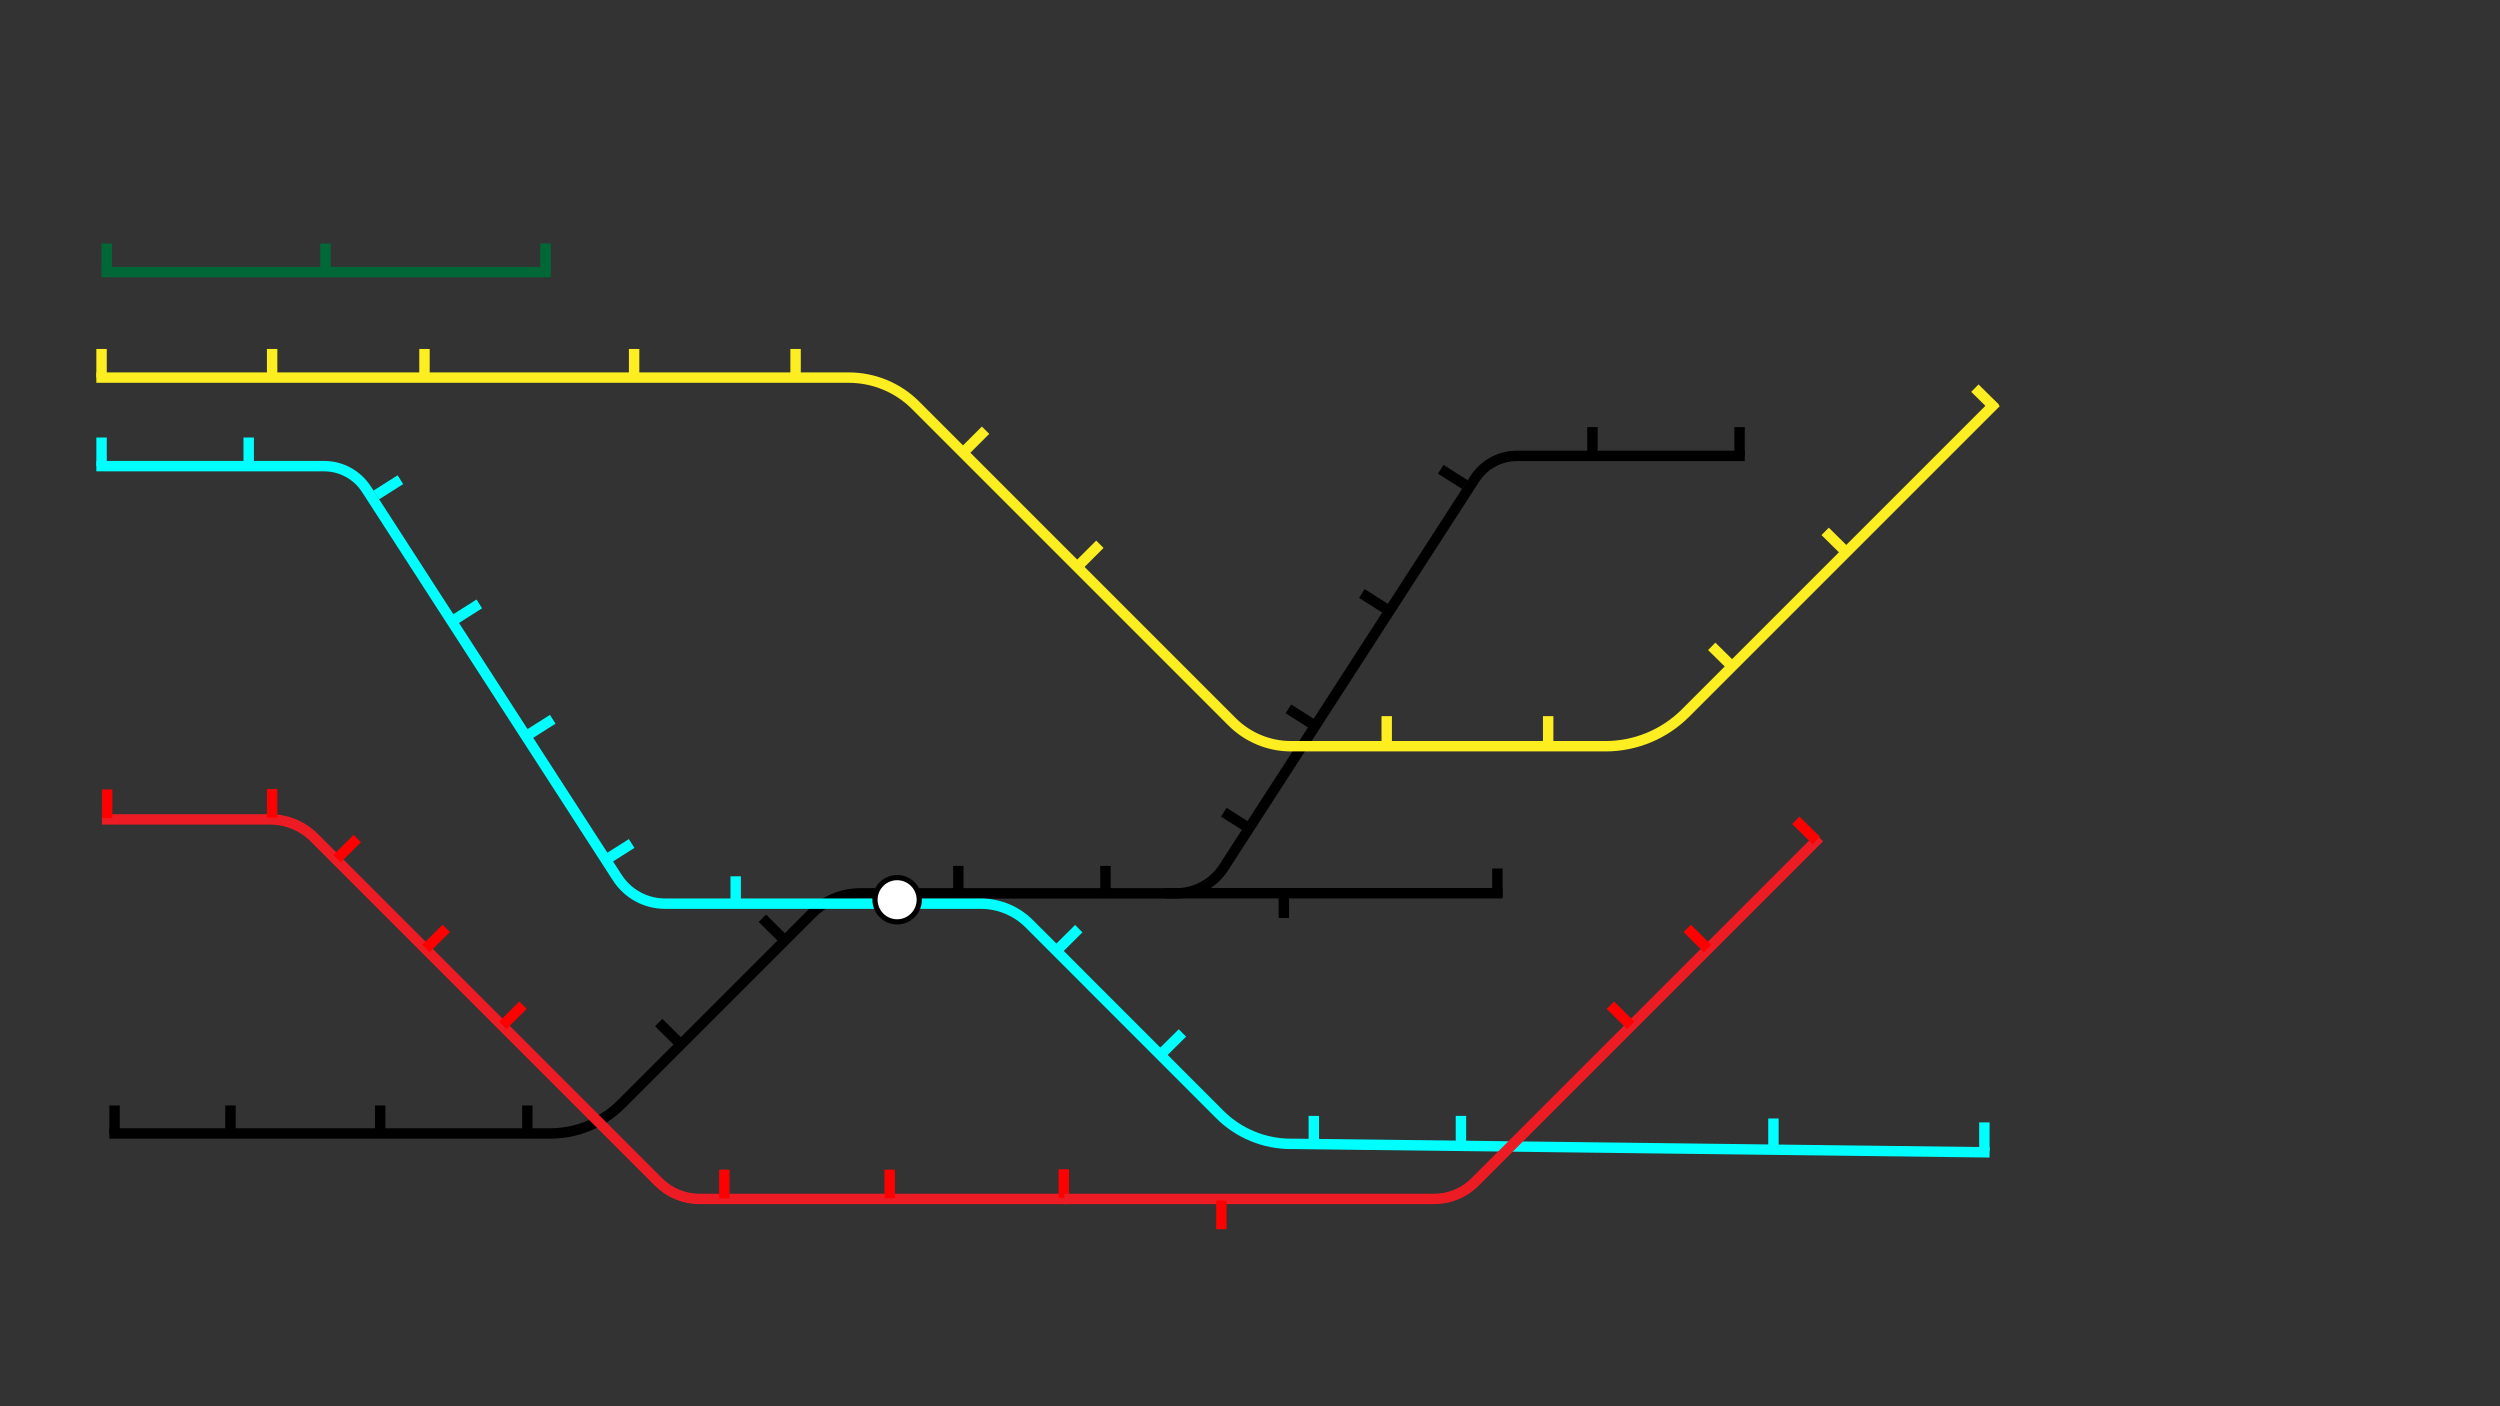 <?xml version="1.0" encoding="utf-8"?>
<!-- Generator: Adobe Illustrator 21.1.0, SVG Export Plug-In . SVG Version: 6.00 Build 0)  -->
<svg version="1.1" id="Layer_1" xmlns="http://www.w3.org/2000/svg" xmlns:xlink="http://www.w3.org/1999/xlink" x="0px" y="0px"
	 viewBox="0 0 1920 1080" style="enable-background:new 0 0 1920 1080;" xml:space="preserve">
<rect x="0" y="0" width="1920" height="1080" fill="#333333" stroke="none"/>
<style type="text/css">
	.st0{fill:none;stroke:#000000;stroke-width:8;stroke-miterlimit:10;}
	.st1{fill:none;stroke:#00FFFF;stroke-width:8;stroke-miterlimit:10;}
	.st2{fill:none;stroke:#FCEE21;stroke-width:8;stroke-miterlimit:10;}
	.st3{fill:none;stroke:#006837;stroke-width:8;stroke-miterlimit:10;}
	.st4{fill:#FFFFFF;stroke:#000000;stroke-width:4;stroke-miterlimit:10;}
	.st5{fill:none;stroke:#FF0000;stroke-width:8;stroke-miterlimit:10;}
	.st6{fill:none;stroke:#ED1C24;stroke-width:8;stroke-miterlimit:10;}
	.st7{fill:#FFFFFF;stroke:#000000;stroke-width:8;stroke-miterlimit:10;}
</style>
<path class="st0" d="M84,870.5h334.6h3.9c20.5,0,40.2-8.1,54.7-22.6l0,0l146.4-146.4l0,0c9.9-9.9,23.3-15.4,37.2-15.4h5.4h235.7h1.5
	c14.7,0,28.4-7.5,36.4-19.8l0,0l192.8-298.5v0c7.1-11,19.3-17.7,32.5-17.7h7.1H1340"/>
<line class="st0" x1="1336" y1="350" x2="1336" y2="328"/>
<line class="st0" x1="1223" y1="350" x2="1223" y2="328"/>
<line class="st0" x1="1125.1" y1="372.2" x2="1106.5" y2="360.4"/>
<line class="st0" x1="1064.5" y1="467.6" x2="1045.9" y2="455.8"/>
<line class="st0" x1="1008.1" y1="556.2" x2="989.5" y2="544.4"/>
<line class="st0" x1="958.5" y1="635.6" x2="939.9" y2="623.8"/>
<line class="st0" x1="849" y1="687" x2="849" y2="665"/>
<line class="st0" x1="736" y1="687" x2="736" y2="665"/>
<line class="st0" x1="601.1" y1="720.7" x2="585.5" y2="705.2"/>
<line class="st0" x1="521.5" y1="800.8" x2="505.9" y2="785.3"/>
<g>
	<line class="st0" x1="405" y1="871" x2="405" y2="849"/>
	<line class="st0" x1="292" y1="871" x2="292" y2="849"/>
	<line class="st0" x1="177" y1="871" x2="177" y2="849"/>
	<line class="st0" x1="88" y1="871" x2="88" y2="849"/>
</g>
<path class="st1" d="M1528,885l-532.6-6.5h-3.9c-20.5,0-40.2-8.1-54.7-22.6l0,0L790.4,709.4l0,0c-9.9-9.9-23.3-15.4-37.2-15.4h-5.4
	H512.1h-1.5c-14.7,0-28.4-7.5-36.4-19.8h0L281.4,375.7v0c-7.1-11-19.3-17.7-32.5-17.7h-7.1H74"/>
<line class="st1" x1="78" y1="358" x2="78" y2="336"/>
<line class="st1" x1="191" y1="358" x2="191" y2="336"/>
<line class="st1" x1="288.9" y1="380.2" x2="307.5" y2="368.4"/>
<line class="st1" x1="349.5" y1="475.6" x2="368.1" y2="463.8"/>
<line class="st1" x1="405.9" y1="564.2" x2="424.5" y2="552.4"/>
<line class="st1" x1="466.5" y1="659.6" x2="485.1" y2="647.8"/>
<line class="st1" x1="565" y1="695" x2="565" y2="673"/>
<line class="st1" x1="812.9" y1="728.7" x2="828.5" y2="713.2"/>
<line class="st1" x1="892.5" y1="808.8" x2="908.1" y2="793.3"/>
<line class="st1" x1="1009" y1="879" x2="1009" y2="857"/>
<line class="st1" x1="1122" y1="879" x2="1122" y2="857"/>
<line class="st1" x1="1362" y1="881" x2="1362" y2="859"/>
<line class="st1" x1="1524" y1="884" x2="1524" y2="862"/>
<g>
	<path class="st2" d="M74,290h573.6h4.2c19.3,0,37.9,7.7,51.5,21.4v0l243,243l0,0c11.9,11.9,28.2,18.7,45.1,18.7h2.7H1233l0,0
		c23.1,0,45.2-9.2,61.5-25.5l6.5-6.5l232-232"/>
	<line class="st2" x1="78" y1="290" x2="78" y2="268"/>
	<line class="st2" x1="209" y1="290" x2="209" y2="268"/>
	<line class="st2" x1="326" y1="290" x2="326" y2="268"/>
	<line class="st2" x1="487" y1="290" x2="487" y2="268"/>
	<line class="st2" x1="611" y1="290" x2="611" y2="268"/>
	<line class="st2" x1="741.3" y1="346" x2="756.9" y2="330.4"/>
	<line class="st2" x1="829.1" y1="433.6" x2="844.7" y2="418"/>
	<line class="st2" x1="1065" y1="572" x2="1065" y2="550"/>
	<line class="st2" x1="1189" y1="572" x2="1189" y2="550"/>
	<line class="st2" x1="1330.3" y1="511.9" x2="1314.6" y2="496.4"/>
	<line class="st2" x1="1417.4" y1="423.6" x2="1401.7" y2="408.1"/>
	<line class="st2" x1="1532.4" y1="313.6" x2="1516.7" y2="298.1"/>
</g>
<g>
	<line class="st3" x1="78" y1="209" x2="423" y2="209"/>
	<line class="st3" x1="82" y1="209" x2="82" y2="187"/>
	<line class="st3" x1="419" y1="209" x2="419" y2="187"/>
	<line class="st3" x1="250" y1="209" x2="250" y2="187"/>
</g>
<circle class="st4" cx="689" cy="691" r="17"/>
<path class="st5" d="M475.8,879"/>
<path class="st6" d="M1431.2,629.3"/>
<g>
	<path class="st6" d="M78.3,629.3h129h0.2c12.7,0,24.8,5,33.8,14h0l107.5,107.5l157,157v0c8.3,8.3,19.6,13,31.4,13h5.1h279"/>
	<line class="st5" x1="82.3" y1="606.3" x2="82.3" y2="628.3"/>
	<line class="st5" x1="209" y1="606" x2="209" y2="628"/>
	<line class="st5" x1="274.4" y1="644" x2="258.8" y2="659.5"/>
	<line class="st5" x1="342.7" y1="713" x2="327.1" y2="728.5"/>
	<line class="st5" x1="401.7" y1="772" x2="386.1" y2="787.5"/>
	<line class="st5" x1="556.3" y1="898.3" x2="556.3" y2="920.3"/>
	<line class="st5" x1="683.3" y1="898.3" x2="683.3" y2="920.3"/>
	<line class="st5" x1="817" y1="898" x2="817" y2="920"/>
	<path class="st6" d="M1397.3,643.3L1397.3,643.3l-107.5,107.5l-157,157v0c-8.3,8.3-19.6,13-31.4,13h-5.1h-279"/>
	<line class="st5" x1="1379.2" y1="630" x2="1394.9" y2="645.5"/>
	<line class="st5" x1="1295.8" y1="713" x2="1311.4" y2="728.5"/>
	<line class="st5" x1="1236.8" y1="772" x2="1252.4" y2="787.5"/>
	<line class="st5" x1="938" y1="922" x2="938" y2="944"/>
</g>
<line class="st0" x1="1150" y1="689" x2="1150" y2="667"/>
<g>
	<line class="st0" x1="986" y1="705" x2="986" y2="683"/>
	<line class="st7" x1="895" y1="686" x2="1154" y2="686"/>
</g>
</svg>

